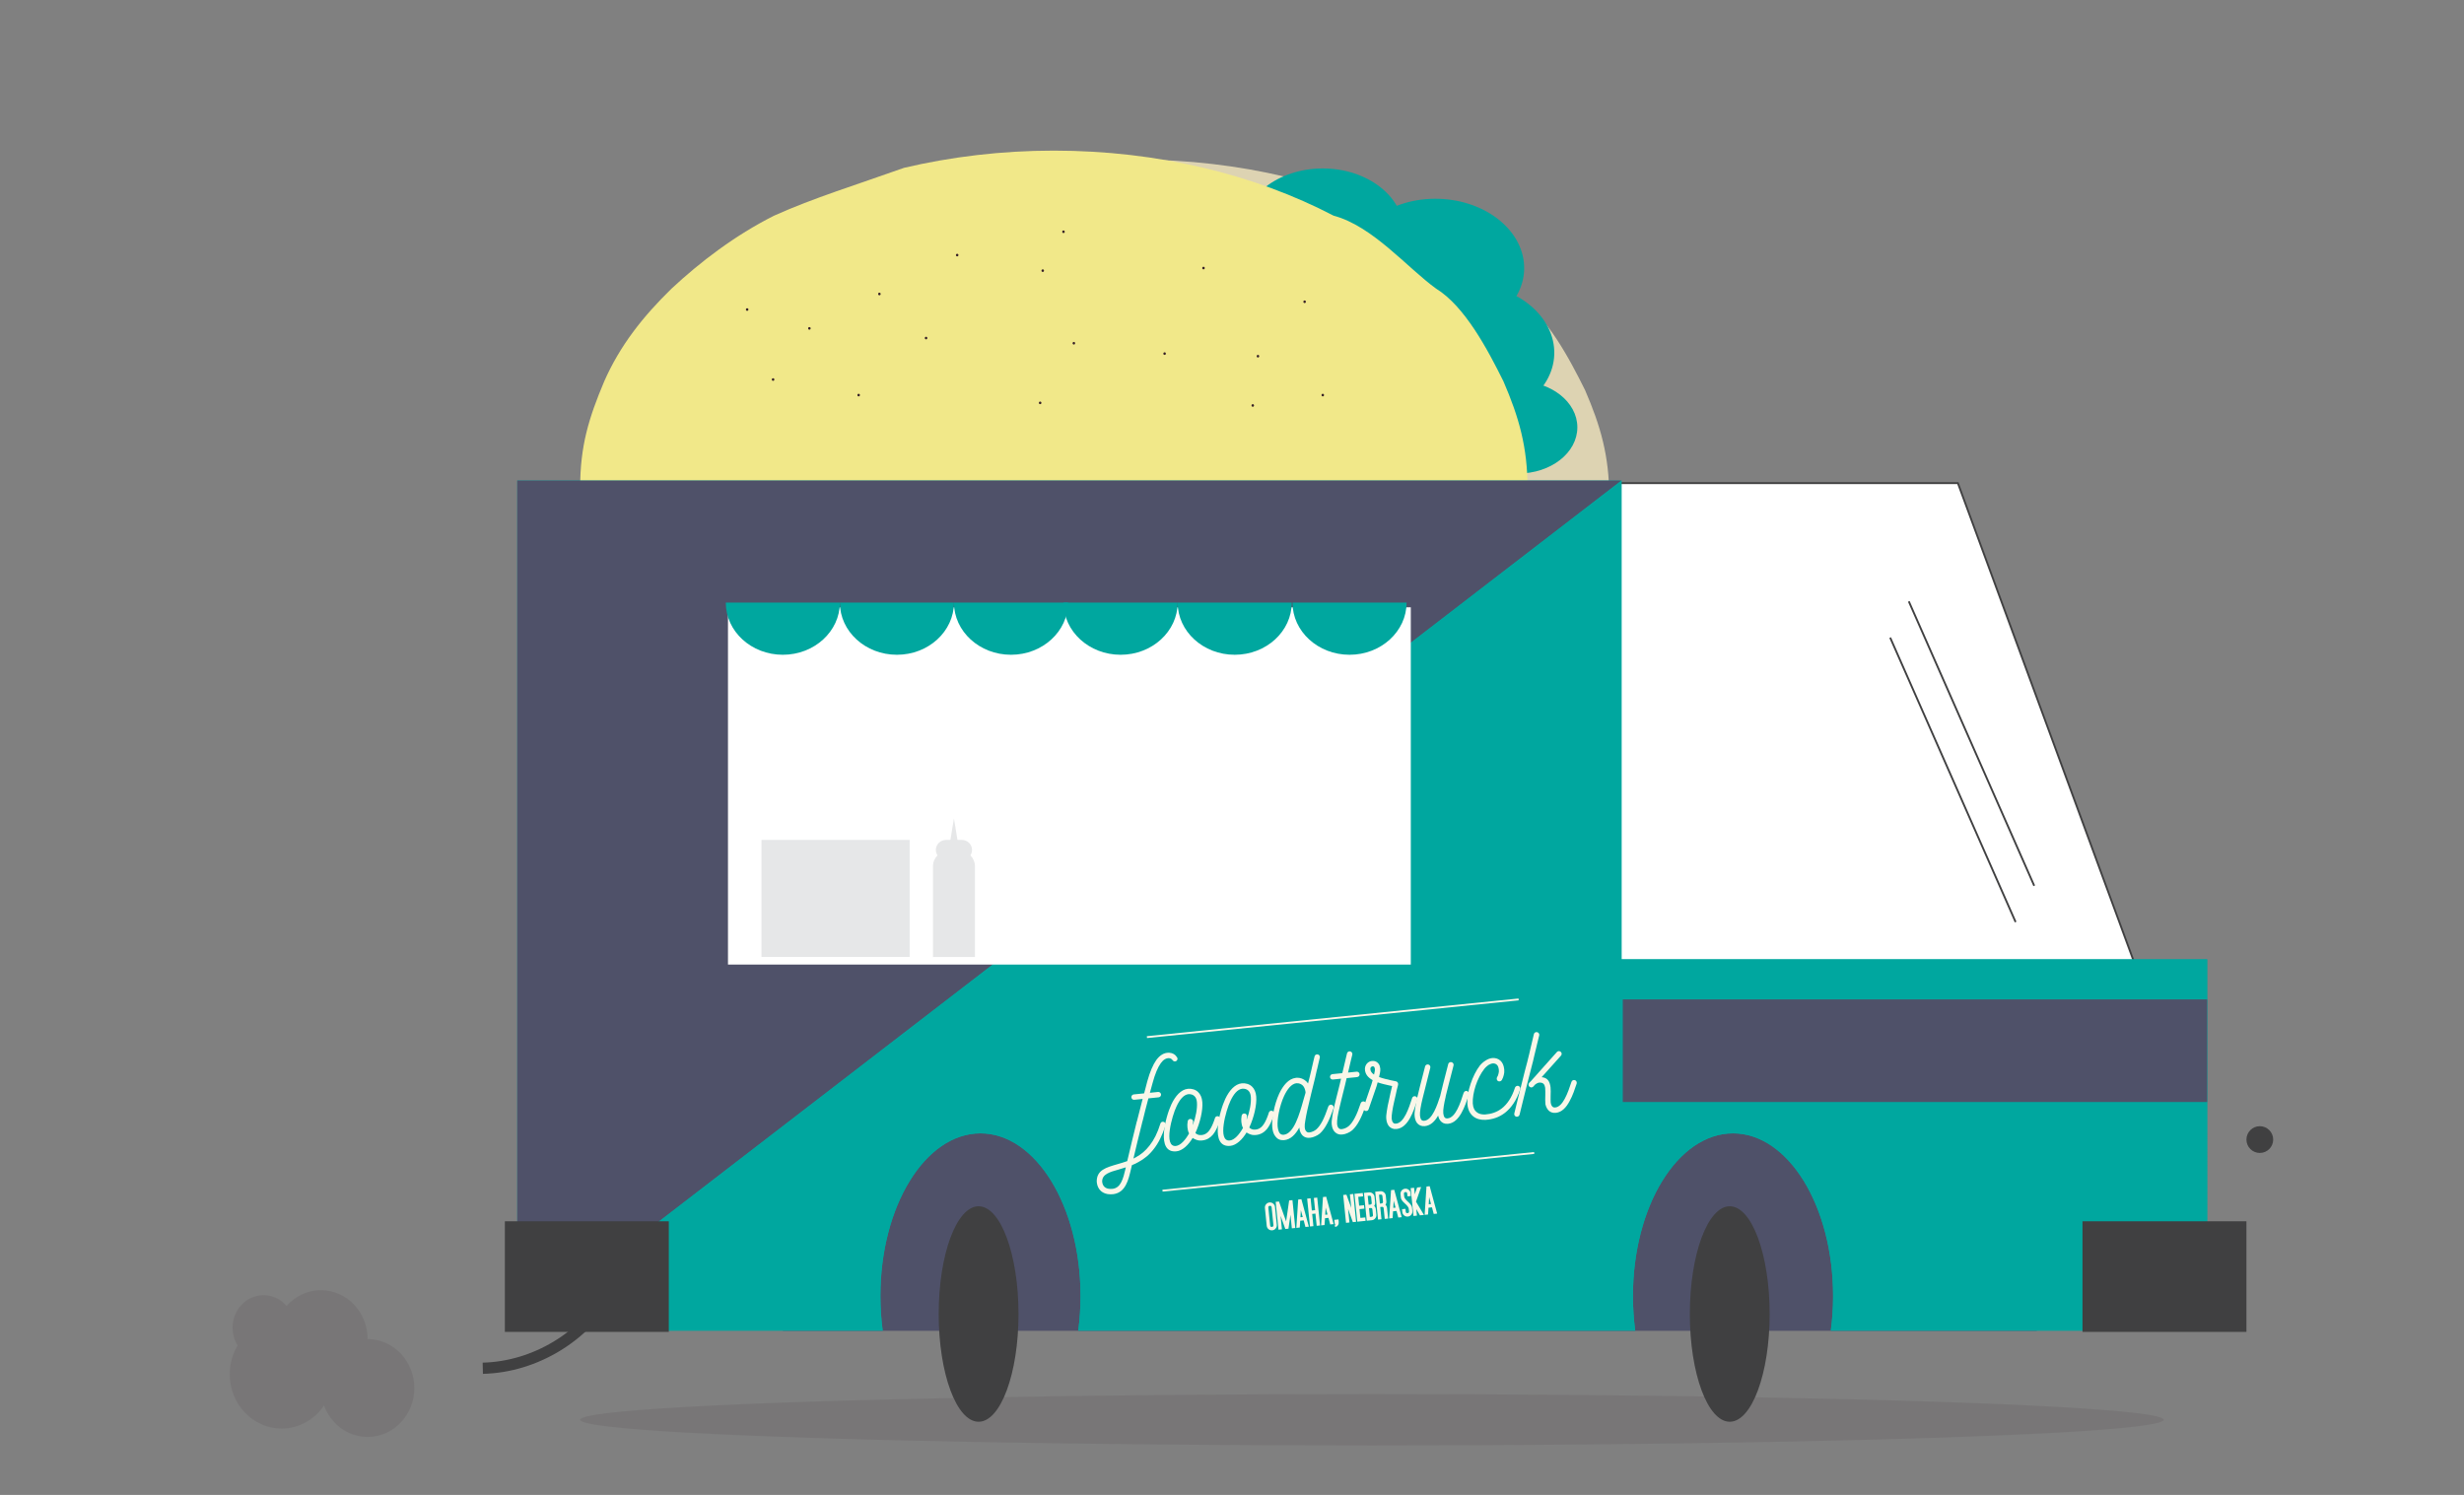 <?xml version="1.0" encoding="utf-8"?>
<!-- Generator: Adobe Illustrator 19.1.0, SVG Export Plug-In . SVG Version: 6.00 Build 0)  -->
<svg version="1.1" id="Layer_1" xmlns="http://www.w3.org/2000/svg" xmlns:xlink="http://www.w3.org/1999/xlink" x="0px" y="0px"
	 viewBox="264 104.92 1320.236 801.08" enable-background="new 264 104.92 1320.236 801.08" xml:space="preserve">
<rect x="264" y="104.92" width="1320.236" height="801.08" fill="#808080" stroke="none"/>
<g id="Layer_1_1_">
	<g>
		<path fill="#DDD3B2" d="M872.431,190.434c-28.034,0-55.007,3.287-80.222,9.209c-25.215,8.977-48.67,16.185-69.672,25.645
			c-21.001,10.581-39.547,24.741-54.942,39.104c-15.394,14.986-27.637,30.565-36.03,49.589
			c-8.393,19.872-12.939,34.832-12.939,57.097c0,2.562,10.359,2.601,28.118,0c17.758-1.049,42.917,3.601,72.515,0
			c29.598-2.405,63.636,0.172,99.153,0c35.518,0,72.515,0,108.033,0c26.639,0,52.444,0,76.168,0c23.725-1.148,45.369-2.753,63.682,0
			c18.314,0.918,33.298-2.846,43.703,0c10.406,2.329,16.233-3.451,16.233,0c0-21.62-4.546-37.753-12.939-57.097
			c-8.393-16.886-20.636-40.12-36.03-49.589c-15.394-11.09-33.94-33.519-54.942-39.104c-21.001-10.957-44.457-19.67-69.672-25.645
			C927.438,193.669,900.466,190.434,872.431,190.434z"/>
	</g>
	<ellipse fill="#00A79F" cx="1077.478" cy="333.919" rx="31.684" ry="24.732"/>
	<ellipse fill="#00A79F" cx="972.756" cy="229.108" rx="43.45" ry="33.917"/>
	
		<ellipse transform="matrix(-1 -0.032 0.032 -1 2090.972 620.876)" fill="#00A79F" cx="1050.392" cy="293.915" rx="46.808" ry="36.538"/>
	<rect x="683.448" y="698.579" fill="#4F5169" width="671.864" height="119.473"/>
	
		<ellipse transform="matrix(-1 -0.032 0.032 -1 2060.149 529.623)" fill="#00A79F" cx="1034.26" cy="248.532" rx="46.808" ry="36.538"/>
	<g>
		<path fill="#F1E889" d="M828.657,185.633c-28.034,0-55.007,3.287-80.222,9.209c-25.215,8.977-48.67,16.185-69.672,25.645
			c-21.001,10.581-39.547,24.741-54.942,39.104c-15.394,14.986-27.636,30.565-36.03,49.589
			c-8.393,19.872-12.939,34.832-12.939,57.097c0,2.562,10.359,2.601,28.118,0c17.758-1.049,42.917,3.601,72.515,0
			c29.598-2.405,63.636,0.172,99.153,0c35.518,0,72.515,0,108.033,0c26.639,0,52.443,0,76.168,0c23.725-1.148,45.369-2.753,63.682,0
			c18.314,0.918,33.298-2.846,43.703,0c10.406,2.329,16.233-3.451,16.233,0c0-21.62-4.546-37.753-12.939-57.097
			c-8.393-16.886-20.636-40.12-36.03-49.589c-15.394-11.09-33.94-33.519-54.942-39.104c-21.001-10.957-44.457-19.67-69.672-25.645
			C883.664,188.868,856.691,185.633,828.657,185.633z"/>
	</g>
	<g>
		<g>
			<g>
				<path fill="#362027" d="M735.19,263.146c0.894,0,0.896-1.39,0-1.39C734.295,261.757,734.294,263.146,735.19,263.146
					L735.19,263.146z"/>
			</g>
		</g>
		<g>
			<g>
				<path fill="#362027" d="M678.228,308.993c0.894,0,0.896-1.39,0-1.39C677.334,307.603,677.333,308.993,678.228,308.993
					L678.228,308.993z"/>
			</g>
		</g>
		<g>
			<g>
				<path fill="#362027" d="M697.679,281.579c0.894,0,0.896-1.39,0-1.39C696.785,280.19,696.783,281.579,697.679,281.579
					L697.679,281.579z"/>
			</g>
		</g>
		<g>
			<g>
				<path fill="#362027" d="M724.075,317.328c0.894,0,0.896-1.39,0-1.39C723.181,315.939,723.18,317.328,724.075,317.328
					L724.075,317.328z"/>
			</g>
		</g>
		<g>
			<g>
				<path fill="#362027" d="M760.196,286.764c0.894,0,0.896-1.39,0-1.39C759.302,285.375,759.3,286.764,760.196,286.764
					L760.196,286.764z"/>
			</g>
		</g>
		<g>
			<g>
				<path fill="#362027" d="M821.324,321.496c0.894,0,0.896-1.39,0-1.39C820.431,320.106,820.43,321.496,821.324,321.496
					L821.324,321.496z"/>
			</g>
		</g>
		<g>
			<g>
				<path fill="#362027" d="M822.714,250.643c0.894,0,0.896-1.39,0-1.39C821.82,249.253,821.818,250.643,822.714,250.643
					L822.714,250.643z"/>
			</g>
		</g>
		<g>
			<g>
				<path fill="#362027" d="M776.867,242.307c0.894,0,0.896-1.39,0-1.39C775.974,240.918,775.972,242.307,776.867,242.307
					L776.867,242.307z"/>
			</g>
		</g>
		<g>
			<g>
				<path fill="#362027" d="M839.385,289.542c0.894,0,0.896-1.39,0-1.39C838.491,288.153,838.49,289.542,839.385,289.542
					L839.385,289.542z"/>
			</g>
		</g>
		<g>
			<g>
				<path fill="#362027" d="M938.024,296.488c0.894,0,0.896-1.39,0-1.39C937.131,295.099,937.13,296.488,938.024,296.488
					L938.024,296.488z"/>
			</g>
		</g>
		<g>
			<g>
				<path fill="#362027" d="M908.85,249.253c0.894,0,0.896-1.39,0-1.39C907.955,247.864,907.954,249.253,908.85,249.253
					L908.85,249.253z"/>
			</g>
		</g>
		<g>
			<g>
				<path fill="#362027" d="M888.01,295.1c0.894,0,0.896-1.39,0-1.39C887.116,293.71,887.115,295.1,888.01,295.1L888.01,295.1z"/>
			</g>
		</g>
		<g>
			<g>
				<path fill="#362027" d="M935.246,322.886c0.894,0,0.896-1.39,0-1.39C934.352,321.496,934.35,322.886,935.246,322.886
					L935.246,322.886z"/>
			</g>
		</g>
		<g>
			<g>
				<path fill="#362027" d="M972.756,317.328c0.894,0,0.896-1.39,0-1.39C971.862,315.939,971.861,317.328,972.756,317.328
					L972.756,317.328z"/>
			</g>
		</g>
		<g>
			<g>
				<path fill="#362027" d="M963.032,267.314c0.894,0,0.896-1.39,0-1.39C962.137,265.924,962.136,267.314,963.032,267.314
					L963.032,267.314z"/>
			</g>
		</g>
		<g>
			<g>
				<path fill="#362027" d="M833.829,229.803c0.894,0,0.896-1.39,0-1.39C832.934,228.413,832.933,229.803,833.829,229.803
					L833.829,229.803z"/>
			</g>
		</g>
		<g>
			<g>
				<path fill="#362027" d="M664.336,271.482c0.894,0,0.896-1.39,0-1.39C663.441,270.092,663.44,271.482,664.336,271.482
					L664.336,271.482z"/>
			</g>
		</g>
	</g>
	<polygon fill="#FFFFFF" stroke="#404041" stroke-miterlimit="10" points="1411.204,630.698 1131.385,630.698 1131.385,363.806 
		1313.051,363.806 	"/>
	<g>
		<path fill="#00A79F" d="M1132.822,619.011v-256.59h-3.261h-1.8H541.16v455.494l-0.044,0.034h0.044h1.755h194.031
			c-0.795-5.973-1.225-12.166-1.225-18.526c0-48.149,24.006-87.182,53.621-87.182c29.614,0,53.62,39.033,53.62,87.182
			c0,6.36-0.43,12.553-1.225,18.526h298.435c-0.795-5.973-1.225-12.166-1.225-18.526c0-48.149,24.006-87.182,53.621-87.182
			c29.613,0,53.621,39.033,53.621,87.182c0,6.36-0.43,12.553-1.225,18.526h201.652V700.254v-43.591v-37.651L1132.822,619.011
			L1132.822,619.011z"/>
	</g>
	<path fill="none" stroke="#404041" stroke-width="6" stroke-miterlimit="10" d="M591.193,796.617
		c-13.519,24.46-40.568,40.846-68.509,41.501"/>
	<ellipse opacity="0.09" fill="#362027" enable-background="new    " cx="999.085" cy="865.724" rx="424.231" ry="13.758"/>
	<line fill="none" stroke="#404041" stroke-miterlimit="10" x1="1286.751" y1="427.168" x2="1353.955" y2="579.576"/>
	<line fill="none" stroke="#404041" stroke-miterlimit="10" x1="1276.782" y1="446.606" x2="1343.985" y2="599.014"/>
	<g>
		<g>
			<path fill="#404041" d="M1045.992,376.57c0.894,0,0.896-1.39,0-1.39C1045.098,375.18,1045.096,376.57,1045.992,376.57
				L1045.992,376.57z"/>
		</g>
	</g>
	<g>
		<g>
			<path fill="#404041" d="M683.389,402.966c0.894,0,0.896-1.39,0-1.39C682.495,401.577,682.494,402.966,683.389,402.966
				L683.389,402.966z"/>
		</g>
	</g>
	<g>
		<g>
			<polygon fill="#4F5169" points="1129.561,362.421 1127.761,362.421 541.16,362.421 541.16,817.915 1132.822,362.421 			"/>
		</g>
		<g>
			<path fill="#00A79F" d="M1132.822,619.011v-256.59L541.16,817.915l-0.044,0.034h0.044h1.755h194.031
				c-0.795-5.973-1.225-12.166-1.225-18.526c0-48.149,24.006-87.182,53.621-87.182c29.614,0,53.62,39.033,53.62,87.182
				c0,6.36-0.43,12.553-1.225,18.526h298.435c-0.795-5.973-1.225-12.166-1.225-18.526c0-48.149,24.006-87.182,53.621-87.182
				c29.615,0,53.621,39.033,53.621,87.182c0,6.36-0.43,12.553-1.225,18.526h201.652V700.254v-43.591v-37.651L1132.822,619.011
				L1132.822,619.011z"/>
		</g>
	</g>
	<rect x="534.508" y="759.367" fill="#404041" width="87.843" height="59.268"/>
	<rect x="1379.818" y="759.367" fill="#404041" width="87.843" height="59.268"/>
	<g>
		<path fill="#F9F7E9" d="M894.258,673.489c-0.65,0.414-1.57,0.23-1.989-0.488c-0.24-0.323-0.543-0.568-0.837-0.747
			c-0.295-0.177-0.719-0.273-1.069-0.307c-1.598-0.046-3.097,0.868-4.431,2.736c-1.573,2.236-3.028,5.637-4.337,10.479
			c-0.518,1.715-1.023,3.567-1.466,5.342l4.386-0.445c0.755-0.076,1.509,0.54,1.585,1.295c0.083,0.822-0.539,1.508-1.294,1.584
			l-5.483,0.557c-1.254,4.697-2.345,8.963-2.97,11.657l-0.41,1.425l0.007,0.069c-0.784,3.195-1.615,6.604-2.604,10.512
			c-0.681,2.838-1.363,5.676-2.038,8.586c0.459-0.255,0.925-0.44,1.315-0.688c2.693-1.45,5.123-3.427,7.326-6.282
			c2.271-2.86,4.24-6.662,5.802-11.737c0.198-0.78,1.054-1.214,1.774-0.942c0.781,0.199,1.215,1.054,1.01,1.766
			c-1.734,5.441-3.811,9.526-6.26,12.685c-2.442,3.225-5.264,5.45-8.284,7.072c-1.109,0.667-2.301,1.203-3.501,1.671l-0.579,2.481
			c-0.681,2.839-1.356,5.746-2.64,8.093c-1.395,2.634-3.422,4.501-6.697,4.971c-0.548,0.056-1.027,0.104-1.515,0.085
			c-2.215,0.018-3.949-0.707-5.164-1.762c-1.222-1.122-1.93-2.641-2.159-4.212c-0.034-0.342-0.069-0.685-0.097-0.958
			c0.012-6.024,4.857-7.416,11.112-9.228c1.679-0.517,3.433-0.972,5.235-1.64c0.817-3.545,1.703-7.098,2.52-10.642
			c0.797-3.058,1.676-6.679,2.596-10.58l0.062-0.076l0.347-1.352c0.648-2.488,1.575-6.322,2.727-10.662l-4.455,0.451
			c-0.823,0.083-1.502-0.47-1.585-1.292c-0.077-0.755,0.47-1.504,1.293-1.588l5.551-0.562c0.546-2.132,1.153-4.34,1.698-6.472
			c1.419-5.13,3.044-8.895,4.803-11.358c2.004-2.765,4.299-4.038,6.87-3.952c0.836,0.052,1.686,0.245,2.496,0.717
			c0.658,0.348,1.276,0.977,1.771,1.759C895.161,672.152,894.908,673.078,894.258,673.489z M867.217,730.451
			c-1.274,0.405-2.487,0.736-3.693,1.135c-5.049,1.413-8.948,2.57-8.977,6.38c0.021,0.206,0.042,0.411,0.062,0.617
			c0.159,0.885,0.524,1.748,1.21,2.371c0.762,0.684,1.77,1.066,3.223,1.056c0.349,0.034,0.762-0.007,1.172-0.048
			c2.186-0.292,3.569-1.679,4.498-3.435c1.107-2.051,1.734-4.747,2.368-7.372L867.217,730.451z"/>
		<path fill="#F9F7E9" d="M917.758,704.895c-0.157,0.501-0.252,0.926-0.409,1.426c-0.171,0.365-0.335,0.796-0.498,1.227
			c-0.779,1.88-1.626,3.766-2.919,5.351c-1.423,1.668-3.238,2.892-5.773,3.148c-0.685,0.069-1.31,0.064-1.94-0.011
			c-1.132-0.232-2.216-0.675-3.183-1.34c-2.188,3.683-5.397,6.849-8.688,7.183c-11.24,1.141-5.771-18.663-2.697-25.208
			c2.112-4.437,5.082-7.923,8.851-8.306l0.069-0.008c1.993-0.134,3.914,0.364,5.37,1.74c1.23,1.19,2.096,2.903,2.277,5.376
			c0.37,4.326-1.163,11.059-3.719,16.58c0.541,0.569,1.344,0.973,2.188,1.094c0.35,0.034,0.768,0.061,1.18,0.019
			c1.644-0.167,2.877-0.985,3.801-2.116c1.046-1.283,1.845-2.957,2.447-4.541c0.171-0.365,0.273-0.719,0.438-1.153
			c0.17-0.364,0.266-0.789,0.424-1.29c0.197-0.782,1.054-1.214,1.842-0.948C917.529,703.327,918.032,704.176,917.758,704.895z
			 M903.283,706.226c-0.15,0.569-0.162,1.125-0.182,1.611c1.639-4.32,2.482-8.976,2.23-12.135c-0.098-1.652-0.628-2.776-1.39-3.46
			c-0.769-0.753-1.907-1.053-3.147-0.996c-2.605,0.265-4.815,3.051-6.455,6.679c-2.234,4.59-7.138,21.774-0.285,21.078
			c2.536-0.257,5.136-3.291,7.07-6.739c-0.509-0.919-0.749-1.933-0.875-3.167c-0.104-1.028-0.079-2.139,0.146-3.34
			c0.122-0.843,0.834-1.33,1.678-1.207C902.848,704.677,903.405,705.384,903.283,706.226z"/>
		<path fill="#F9F7E9" d="M946.642,701.964c-0.157,0.501-0.252,0.926-0.409,1.426c-0.171,0.364-0.336,0.795-0.499,1.227
			c-0.779,1.88-1.626,3.766-2.919,5.352c-1.423,1.667-3.238,2.89-5.773,3.147c-0.686,0.069-1.31,0.065-1.94-0.01
			c-1.132-0.233-2.216-0.676-3.183-1.34c-2.188,3.683-5.397,6.848-8.688,7.183c-11.239,1.14-5.771-18.664-2.697-25.208
			c2.112-4.437,5.082-7.924,8.851-8.307l0.069-0.008c1.993-0.133,3.914,0.365,5.37,1.74c1.23,1.19,2.096,2.903,2.277,5.377
			c0.369,4.325-1.163,11.058-3.719,16.579c0.543,0.57,1.345,0.973,2.188,1.094c0.35,0.034,0.768,0.061,1.18,0.019
			c1.644-0.166,2.877-0.985,3.801-2.116c1.047-1.283,1.847-2.957,2.447-4.541c0.171-0.364,0.273-0.719,0.437-1.152
			c0.171-0.365,0.267-0.789,0.424-1.291c0.197-0.78,1.054-1.213,1.842-0.948C946.413,700.396,946.916,701.244,946.642,701.964z
			 M932.167,703.295c-0.15,0.569-0.162,1.126-0.183,1.611c1.64-4.32,2.482-8.976,2.231-12.135c-0.098-1.652-0.628-2.776-1.39-3.46
			c-0.769-0.753-1.907-1.053-3.148-0.996c-2.604,0.263-4.815,3.051-6.455,6.679c-2.236,4.589-7.137,21.773-0.285,21.078
			c2.536-0.257,5.136-3.291,7.07-6.74c-0.509-0.918-0.75-1.932-0.876-3.166c-0.104-1.028-0.078-2.139,0.147-3.34
			c0.122-0.843,0.834-1.331,1.678-1.208C931.733,701.747,932.29,702.453,932.167,703.295z"/>
		<path fill="#F9F7E9" d="M978.529,698.799c-1.127,3.229-2.233,5.973-3.395,8.169c-1.216,2.339-2.496,4.061-3.953,5.387
			c-0.767,0.63-1.616,1.133-2.548,1.505c-0.925,0.44-1.87,0.674-2.761,0.765l-0.069,0.007c-1.439,0.147-2.723-0.209-3.785-1.14
			c-0.919-0.876-1.614-2.259-1.802-4.109l-0.007-0.069l-0.013-0.136c0,0,0,0-0.007-0.069c-2.044,3.739-4.672,6.499-8.243,6.79
			c-1.994,0.134-3.448-0.549-4.486-1.899c-1.098-1.273-1.636-3.157-1.79-5.358c-0.321-3.843,0.963-11.658,3.744-17.689
			c2.111-4.437,5.006-7.987,8.906-8.45c0.206-0.022,0.411-0.042,0.617-0.063c1.863-0.051,3.6,0.673,4.972,1.919
			c0.316,0.383,0.7,0.76,0.948,1.151c0.293-1.207,0.648-2.489,0.94-3.696l1.071-4.47l-0.008-0.069l0.293-1.206
			c0.225-1.201,0.68-2.84,1.212-5.109c0.198-0.782,0.986-1.207,1.768-1.011c0.781,0.199,1.207,0.987,1.01,1.768
			c-0.442,1.777-0.873,3.688-1.158,4.965l-0.286,1.275l-0.062,0.075l-1.001,4.465c-1.432,5.684-2.794,11.362-4.19,17.39
			c-0.422,1.98-0.79,3.819-1.042,5.437c-0.266,1.481-0.407,2.811-0.325,3.633l0.014,0.137c0.111,1.096,0.462,1.823,0.915,2.193
			c0.383,0.376,0.885,0.533,1.502,0.47l0.069-0.007c0.617-0.063,1.288-0.269,1.953-0.544c0.596-0.269,1.184-0.606,1.76-1.079
			c1.143-1.016,2.238-2.512,3.284-4.487c1.039-2.044,2.091-4.645,3.155-7.799c0.273-0.72,1.13-1.153,1.85-0.882
			C978.368,697.222,978.795,698.01,978.529,698.799z M962.318,694.628c0.47-1.503,0.81-2.923,1.18-4.067
			c0.048-0.211,0.033-0.349,0.02-0.487c-0.229-1.571-0.771-2.83-1.61-3.578c-0.837-0.746-1.845-1.127-2.88-1.092
			c-0.143-0.055-0.281-0.04-0.417-0.026c-2.667,0.34-4.869,3.194-6.578,6.829c-2.555,5.523-3.765,12.709-3.479,16.21
			c0.167,1.644,0.505,2.926,1.143,3.762c0.474,0.575,1.126,0.856,2.023,0.833C957.286,712.587,960.286,701.897,962.318,694.628z"/>
		<path fill="#F9F7E9" d="M995.879,697.039c-1.127,3.229-2.233,5.973-3.395,8.169c-1.217,2.34-2.496,4.061-3.954,5.388
			c-0.767,0.629-1.616,1.133-2.479,1.497c-0.925,0.44-1.939,0.681-2.829,0.771l-0.069,0.007c-1.371,0.14-2.723-0.209-3.716-1.145
			c-0.988-0.869-1.683-2.253-1.871-4.103l-0.007-0.069l-0.013-0.136c-0.112-1.097,0.017-2.565,0.322-4.327
			c0.245-1.687,0.605-3.592,1.096-5.581c0.137-0.707,0.531-2.271,1.076-4.402c0.538-2.201,1.124-4.615,1.779-7.036
			c0.033-0.349,0.333-1.489,0.721-3.121l-4.318,0.439c-0.823,0.083-1.502-0.471-1.585-1.294c-0.077-0.754,0.47-1.501,1.293-1.584
			l5.277-0.535c0.157-0.501,0.239-1.064,0.395-1.564c0.92-3.901,1.88-8.084,2.132-9.01c0.198-0.78,0.978-1.274,1.76-1.078
			c0.783,0.198,1.276,0.979,1.078,1.761c-0.259,0.857-1.22,5.039-2.132,9.009c-0.048,0.211-0.102,0.357-0.15,0.57l4.592-0.466
			c0.822-0.083,1.508,0.539,1.585,1.293c0.083,0.823-0.471,1.502-1.293,1.585l-5.621,0.57c-0.422,1.981-0.824,3.476-0.967,4.114
			c-0.681,2.838-1.328,5.327-1.772,7.104c-0.442,1.778-0.777,3.265-1.022,4.26c-0.491,1.987-0.858,3.824-1.116,5.374
			c-0.19,1.543-0.338,2.804-0.248,3.695l0.014,0.137c0.111,1.096,0.461,1.822,0.915,2.192c0.384,0.377,0.953,0.527,1.502,0.47
			l0.069-0.007c0.617-0.063,1.289-0.269,1.952-0.544c0.596-0.268,1.185-0.605,1.76-1.079c1.213-1.023,2.239-2.511,3.284-4.487
			c1.107-2.051,2.091-4.645,3.156-7.799c0.272-0.72,1.128-1.153,1.918-0.888C995.717,695.461,996.144,696.249,995.879,697.039z"/>
		<path fill="#F9F7E9" d="M1023.4,694.246l-0.047,0.212c-1.952,6.014-4.866,14.827-11.035,15.452l-0.069,0.008
			c-1.851,0.188-3.167-0.509-4.108-1.592c-0.797-1.027-1.203-2.3-1.342-3.672l-0.021-0.206c-0.112-1.097,0.017-2.565,0.322-4.328
			c0.245-1.685,0.605-3.592,1.095-5.581c0.429-1.914,0.661-3.044,0.844-3.963c0.287-1.274,0.47-2.195,0.873-3.688l-1.132-0.233
			c-2.058-0.482-4.388-0.939-6.617-1.75c-0.143,0.637-0.355,1.282-0.511,1.783l0.007,0.068l-4.335,12.559
			c-0.265,0.788-1.061,1.146-1.849,0.878c-0.719-0.272-1.146-1.06-0.88-1.849l4.273-12.481c0.206-0.715,0.409-1.426,0.614-2.14
			c-2.421-1.347-4.131-3.182-4.149-6.088c0.033-1.043,0.422-1.982,1.038-2.738c-0.007-0.068,0.062-0.073,0.062-0.073
			c0.684-0.764,1.602-1.272,2.699-1.382c0.411-0.042,0.829-0.017,1.179,0.019l0.076,0.062c1.055,0.17,1.81,0.785,2.373,1.559
			c0.488,0.713,0.709,1.52,0.806,2.478c0.069,0.686,0.002,1.386-0.134,2.092c-0.135,0.707-0.326,1.556-0.517,2.408
			c2.016,0.764,4.423,1.282,6.48,1.764c0.988,0.177,1.907,0.361,2.688,0.559s1.215,1.053,1.017,1.834l0.007,0.069
			c-0.607,2.208-0.845,3.271-1.165,4.895c-0.238,1.063-0.531,2.27-0.913,3.971c-0.421,1.98-0.857,3.824-1.047,5.367
			c-0.257,1.551-0.339,2.804-0.317,3.703l0.014,0.137c0.083,0.822,0.304,1.631,0.77,2.137c0.316,0.385,0.756,0.616,1.578,0.532
			c4.318-0.438,6.788-8.167,8.536-13.468l0.048-0.211c0.265-0.788,1.053-1.214,1.842-0.948
			C1023.24,692.668,1023.667,693.457,1023.4,694.246z M1000.68,677.786c-0.041-0.411-0.151-0.814-0.317-1.075
			c-0.158-0.192-0.308-0.315-0.521-0.364l-0.068,0.008c-0.138,0.014-0.212-0.048-0.35-0.033c-0.342,0.034-0.603,0.201-0.787,0.427
			l-0.069,0.007c-0.185,0.226-0.287,0.583-0.32,0.933c-0.012,1.247,0.785,2.273,1.971,3.054c0.15-0.569,0.231-1.132,0.381-1.7
			C1000.696,678.615,1000.722,678.198,1000.68,677.786z"/>
		<path fill="#F9F7E9" d="M1050.99,691.447l-0.048,0.211c-1.952,6.014-4.866,14.827-10.966,15.446l-0.068,0.008l-0.069,0.007
			c-1.85,0.188-3.167-0.509-4.04-1.599c-0.631-0.767-1.009-1.766-1.252-2.78c-1.702,3.01-3.96,5.317-7.045,5.63l-0.069,0.008
			c-1.85,0.188-3.168-0.509-4.108-1.592c-0.797-1.027-1.203-2.301-1.343-3.673l-0.021-0.206c-0.111-1.097,0.018-2.564,0.324-4.327
			c0.245-1.686,0.605-3.592,1.095-5.581c0.246-0.996,0.722-3.121,1.416-5.822c0.839-3.338,1.833-7.179,2.781-10.806
			c0.198-0.783,0.986-1.21,1.768-1.012s1.207,0.985,1.009,1.768c-1.036,4.121-2.023,8.03-2.711,10.799
			c-0.64,2.559-1.193,4.622-1.432,5.686c-0.49,1.987-0.857,3.824-1.116,5.375c-0.19,1.543-0.339,2.803-0.249,3.694l0.015,0.137
			c0.083,0.822,0.303,1.632,0.703,2.144c0.316,0.385,0.823,0.609,1.645,0.526c4.249-0.431,6.787-8.167,8.536-13.468l-0.008-0.068
			c0.062-0.075,0.054-0.145,0.048-0.211c0.246-0.996,0.792-3.127,1.416-5.822c0.907-3.346,1.833-7.179,2.781-10.807
			c0.198-0.782,0.986-1.208,1.768-1.012c0.782,0.199,1.275,0.978,1.078,1.761c-1.104,4.129-2.092,8.037-2.78,10.807
			c-0.64,2.559-1.125,4.615-1.432,5.686l0.008,0.068c0.007,0.069-0.048,0.211-0.041,0.281c-0.436,1.844-0.81,3.613-1.013,5.019
			c-0.258,1.55-0.34,2.803-0.249,3.695l0.013,0.137c0.083,0.82,0.305,1.631,0.703,2.144c0.316,0.384,0.824,0.608,1.578,0.533
			l0.069-0.008c4.249-0.431,6.787-8.167,8.466-13.46l0.116-0.219c0.198-0.782,1.054-1.214,1.842-0.948
			C1050.83,689.869,1051.256,690.657,1050.99,691.447z"/>
		<path fill="#F9F7E9" d="M1078.532,688.652c-2.013,6.09-4.873,9.981-8.078,12.521c-3.272,2.549-6.835,3.601-10.276,3.814
			l-0.137,0.013l-0.069,0.008c-2.481,0.113-4.751-0.419-6.481-1.766c-1.803-1.411-2.993-3.574-3.237-6.665l-0.015-0.137
			l-0.007-0.069c-0.182-3.167,0.469-6.971,1.698-10.558c1.215-3.725,2.998-7.297,4.955-9.851c0.925-1.134,2.007-2.073,3.116-2.739
			c1.102-0.736,2.3-1.204,3.465-1.322l0.069-0.008l0.207-0.021l0.069-0.007c1.514-0.083,3.017,0.387,4.163,1.447
			c1.071,0.999,1.779,2.52,1.98,4.508c0.014,0.137,0.027,0.273,0.041,0.411c0.09,0.892-0.018,1.871-0.27,2.797
			c-0.182,0.919-0.579,1.79-1.044,2.668c-0.417,0.666-1.294,0.893-2.021,0.55c-0.665-0.417-0.893-1.293-0.551-2.02
			c0.426-0.598,0.636-1.242,0.779-1.879c0.211-0.645,0.279-1.345,0.216-1.962c-0.014-0.137-0.021-0.206-0.028-0.273
			c-0.125-1.233-0.496-2.164-1.099-2.658c-0.536-0.499-1.249-0.704-2.01-0.697l-0.207,0.022c-0.685,0.069-1.48,0.428-2.267,0.853
			c-0.774,0.565-1.602,1.273-2.273,2.17c-1.779,2.258-3.453,5.544-4.565,8.91c-1.051,3.292-1.677,6.68-1.529,9.504l0.014,0.137
			c0.155,2.2,0.931,3.713,2.125,4.562c1.133,0.923,2.764,1.312,4.553,1.199l0.137-0.014c2.886-0.225,5.983-1.093,8.741-3.242
			c2.759-2.149,5.311-5.662,7.044-11.102c0.273-0.718,1.061-1.146,1.842-0.948C1078.371,687.074,1078.736,687.938,1078.532,688.652z
			"/>
		<path fill="#F9F7E9" d="M1085.266,674.121c-0.49,1.989-2.093,8.036-3.62,14.146c-1.376,5.541-2.848,11.507-3.435,13.92
			c-0.191,0.852-0.978,1.275-1.752,1.147c-0.783-0.199-1.276-0.979-1.079-1.761c0.538-2.2,2.003-8.234,3.427-13.987l0.062-0.076
			c1.471-5.965,2.998-12.074,3.619-14.146l-0.007-0.069c0.485-2.058,0.674-2.908,0.934-3.765c0.382-1.7,0.777-3.264,0.96-4.183
			l0.292-1.205c0.294-1.208,0.675-2.908,1.214-5.11c0.197-0.78,0.985-1.207,1.766-1.011c0.782,0.199,1.276,0.981,1.079,1.761
			c-0.442,1.777-0.872,3.688-1.227,4.971c-0.096,0.426-0.129,0.775-0.286,1.276c-0.43,1.912-0.723,3.118-1.029,4.189l-0.865,3.758
			L1085.266,674.121z M1108.793,685.581c-0.955,2.866-2.114,6.447-3.819,9.457c-1.742,3.294-4.111,5.889-7.332,6.216
			c-1.576,0.16-2.729-0.279-3.71-1.078c-0.996-0.938-1.614-2.259-1.883-3.547l-0.007-0.069c-0.147-1.44-0.101-3.036-0.056-4.635
			c-0.002-1.384,0.058-2.845-0.068-4.079c-0.25-1.773-0.998-3.014-3.328-2.777c-0.48,0.049-1.007,0.309-1.527,0.639
			c-0.199,0.09-0.451,0.322-0.644,0.481l-0.869,0.988c-0.315,0.309-0.713,0.489-1.13,0.461c0,0-0.069,0.007-0.137,0.014
			c-0.008-0.069-0.074-0.062-0.145-0.055c0,0-0.069,0.007-0.074-0.063c-0.069,0.007-0.069,0.007-0.069,0.007
			s-0.069,0.008-0.076-0.06c-0.143-0.056-0.288-0.111-0.439-0.234c-0.535-0.499-0.625-1.391-0.202-1.987
			c0.315-0.309,0.624-0.687,1.067-1.079l13.865-15.532c0.562-0.611,1.459-0.633,2.07-0.07c0.605,0.491,0.633,1.459,0.133,1.993
			l-10.389,11.58c3.276,0.221,4.405,2.46,4.771,5.4c0.14,1.372,0.093,2.968,0.04,4.498c0.01,1.452-0.057,2.845,0.062,4.009
			l0.069-0.008c0.076,0.755,0.427,1.481,0.887,1.919c0.377,0.308,0.81,0.472,1.495,0.402c2.056-0.209,3.725-2.179,5.066-4.668
			c1.517-2.785,2.685-6.297,3.585-9.019c0.267-0.788,1.054-1.214,1.842-0.949C1108.628,683.937,1108.991,684.799,1108.793,685.581z"
			/>
	</g>
	<line fill="none" stroke="#F9F7E9" stroke-miterlimit="10" x1="886.878" y1="742.956" x2="1086.043" y2="722.748"/>
	<line fill="none" stroke="#F9F7E9" stroke-miterlimit="10" x1="878.529" y1="660.682" x2="1077.694" y2="640.473"/>
	<g>
		<path fill="#F9F7E9" d="M945.696,764.207c-0.743,0.076-1.403-0.125-1.987-0.6c-0.583-0.477-0.912-1.084-0.987-1.825l-0.967-9.53
			c-0.075-0.743,0.127-1.404,0.601-1.987c0.477-0.583,1.084-0.912,1.825-0.987c0.74-0.076,1.404,0.125,1.987,0.6
			c0.583,0.477,0.912,1.085,0.987,1.825l0.967,9.53c0.075,0.743-0.127,1.404-0.601,1.987S946.437,764.132,945.696,764.207z
			 M945.345,751.887c-0.06-0.593-0.387-0.859-0.979-0.8c-0.573,0.058-0.828,0.385-0.768,0.977l0.967,9.53
			c0.058,0.573,0.374,0.829,0.946,0.771c0.593-0.061,0.859-0.376,0.802-0.948L945.345,751.887z"/>
		<path fill="#F9F7E9" d="M956.179,763.143l-0.738-7.275l-1.072,7.46l-1.683,0.17l-2.549-7.09l0.738,7.275l-1.843,0.186
			l-1.515-14.93l1.771-0.18l3.835,10.671l1.614-11.223l1.771-0.18l1.515,14.93L956.179,763.143z"/>
		<path fill="#F9F7E9" d="M963.461,762.403l-0.928-3.532l-1.863,0.189l-0.24,3.652l-1.838,0.186l0.995-15.184l1.715-0.174
			l3.993,14.679L963.461,762.403z M961.008,753.389l-0.218,3.833l1.227-0.128L961.008,753.389z"/>
		<path fill="#F9F7E9" d="M969.49,761.792l-0.664-6.545l-1.749,0.177l0.664,6.545l-1.842,0.188l-1.515-14.931l1.842-0.186
			l0.664,6.543l1.749-0.177l-0.664-6.543l1.81-0.185l1.515,14.931L969.49,761.792z"/>
		<path fill="#F9F7E9" d="M976.74,761.057l-0.928-3.534l-1.863,0.189l-0.24,3.652l-1.838,0.188l0.995-15.185l1.715-0.174
			l3.993,14.679L976.74,761.057z M974.287,752.04l-0.219,3.833l1.227-0.127L974.287,752.04z"/>
		<path fill="#F9F7E9" d="M979.339,762.398l-0.129-1.271c0.317-0.032,0.498-0.158,0.539-0.376l-0.57,0.058l-0.227-2.223l2.226-0.226
			l0.128,1.271c0.071,0.698-0.061,1.3-0.394,1.804C980.56,762.005,980.038,762.327,979.339,762.398z"/>
		<path fill="#F9F7E9" d="M988.867,759.825l-2.549-7.09l0.738,7.275l-1.843,0.188l-1.515-14.931l1.739-0.176l2.592,7.122
			l-0.74-7.311l1.811-0.183l1.515,14.93L988.867,759.825z"/>
		<path fill="#F9F7E9" d="M991.248,759.584l-1.515-14.93l4.449-0.451l0.183,1.81l-2.606,0.265l0.48,4.734l2.606-0.265l0.188,1.842
			l-2.606,0.265l0.477,4.703l2.606-0.265l0.188,1.842L991.248,759.584z"/>
		<path fill="#F9F7E9" d="M999.031,758.795l-2.701,0.275l-1.515-14.931l2.701-0.273c0.74-0.076,1.403,0.125,1.987,0.6
			c0.583,0.477,0.912,1.085,0.986,1.825l0.303,2.986c0.068,0.678-0.093,1.293-0.487,1.847c0.497,0.464,0.778,1.034,0.848,1.711
			l0.302,2.986c0.076,0.743-0.125,1.404-0.6,1.987C1000.381,758.39,999.772,758.72,999.031,758.795z M998.68,746.475
			c-0.06-0.593-0.388-0.859-0.981-0.8l-0.858,0.087l0.48,4.734l0.858-0.087c0.593-0.061,0.862-0.376,0.803-0.948L998.68,746.475z
			 M999.344,753.018c-0.058-0.573-0.384-0.828-0.976-0.768l-0.858,0.087l0.477,4.703l0.858-0.087
			c0.593-0.061,0.862-0.376,0.803-0.948L999.344,753.018z"/>
		<path fill="#F9F7E9" d="M1005.956,758.091l-0.577-5.686c-0.058-0.573-0.385-0.828-0.977-0.767l-0.857,0.087l0.664,6.545
			l-1.843,0.186l-1.515-14.93l2.7-0.275c0.74-0.076,1.404,0.125,1.987,0.6c0.583,0.477,0.912,1.085,0.987,1.825l0.303,2.986
			c0.068,0.678-0.094,1.294-0.488,1.848c0.497,0.464,0.78,1.033,0.848,1.71l0.577,5.688L1005.956,758.091z M1004.714,745.861
			c-0.06-0.593-0.387-0.859-0.979-0.799l-0.858,0.087l0.48,4.733l0.857-0.087c0.593-0.06,0.862-0.376,0.803-0.948L1004.714,745.861z
			"/>
		<path fill="#F9F7E9" d="M1013.206,757.356l-0.928-3.534l-1.863,0.19l-0.24,3.652l-1.838,0.186l0.996-15.185l1.714-0.174
			l3.993,14.68L1013.206,757.356z M1010.754,748.339l-0.219,3.833l1.227-0.127L1010.754,748.339z"/>
		<path fill="#F9F7E9" d="M1018.345,756.835c-0.743,0.076-1.404-0.125-1.987-0.601c-0.583-0.475-0.912-1.084-0.987-1.825
			l-0.153-1.524l1.842-0.188l0.156,1.523c0.058,0.573,0.374,0.83,0.946,0.773c0.591-0.061,0.859-0.378,0.802-0.949l-0.146-1.43
			c-0.071-0.698-0.769-1.633-2.099-2.804c-1.327-1.171-2.033-2.179-2.119-3.027l-0.195-1.905c-0.075-0.74,0.127-1.403,0.601-1.987
			c0.475-0.583,1.084-0.912,1.825-0.986c0.74-0.076,1.403,0.125,1.987,0.6c0.583,0.475,0.912,1.084,0.986,1.825l0.152,1.493
			l-1.811,0.183l-0.151-1.493c-0.061-0.593-0.388-0.858-0.979-0.799c-0.573,0.058-0.828,0.392-0.766,1.001l0.148,1.469
			c0.068,0.674,0.761,1.599,2.08,2.773c1.317,1.175,2.018,2.183,2.103,3.024l0.191,1.895c0.076,0.738-0.127,1.396-0.601,1.976
			C1019.694,756.431,1019.085,756.759,1018.345,756.835z"/>
		<path fill="#F9F7E9" d="M1024.825,756.177l-1.975-3.33l0.355,3.494l-1.843,0.186l-1.515-14.93l1.843-0.188l0.355,3.494
			l1.266-3.659l2.136-0.217l-2.739,7.82l4.255,7.109L1024.825,756.177z"/>
		<path fill="#F9F7E9" d="M1032.201,755.429l-0.927-3.534l-1.865,0.19l-0.24,3.652l-1.835,0.186l0.995-15.185l1.715-0.175
			l3.993,14.68L1032.201,755.429z M1029.749,746.413l-0.219,3.833l1.227-0.127L1029.749,746.413z"/>
	</g>
	<rect x="1133.503" y="640.473" fill="#4F5169" width="313.111" height="54.977"/>
	<rect x="654.057" y="430.345" fill="#FFFFFF" width="365.865" height="191.45"/>
	<g>
		<path fill="#00A79F" d="M683.448,455.787c16.88,0,30.564-12.52,30.564-27.964h-61.128
			C652.884,443.268,666.568,455.787,683.448,455.787z"/>
	</g>
	<g>
		<path fill="#00A79F" d="M744.576,455.787c16.88,0,30.564-12.52,30.564-27.964h-61.128
			C714.012,443.268,727.696,455.787,744.576,455.787z"/>
	</g>
	<g>
		<path fill="#00A79F" d="M805.704,455.787c16.88,0,30.564-12.52,30.564-27.964H775.14
			C775.14,443.268,788.824,455.787,805.704,455.787z"/>
	</g>
	<g>
		<path fill="#00A79F" d="M864.44,455.787c16.88,0,30.564-12.52,30.564-27.964h-61.128
			C833.876,443.268,847.56,455.787,864.44,455.787z"/>
	</g>
	<g>
		<path fill="#00A79F" d="M925.568,455.787c16.88,0,30.564-12.52,30.564-27.964h-61.128
			C895.004,443.268,908.688,455.787,925.568,455.787z"/>
	</g>
	<g>
		<path fill="#00A79F" d="M987.097,455.787c16.88,0,30.564-12.52,30.564-27.964h-61.128
			C956.533,443.268,970.217,455.787,987.097,455.787z"/>
	</g>
	<rect x="672.003" y="555.006" fill="#E6E7E8" width="79.407" height="62.712"/>
	<g>
		<path fill="#E6E7E8" d="M786.381,617.718h-22.482v-48.586c0-4.551,3.69-8.242,8.242-8.242h5.999c4.551,0,8.242,3.69,8.242,8.242
			v48.586H786.381z"/>
		<path fill="#E6E7E8" d="M784.834,560.367c0,2.961-2.468,5.361-5.513,5.361h-8.376c-3.045,0-5.513-2.4-5.513-5.361l0,0
			c0-2.96,2.468-5.361,5.513-5.361h8.376C782.366,555.006,784.834,557.406,784.834,560.367L784.834,560.367z"/>
		<polygon fill="#E6E7E8" points="772.801,557.676 775.133,543.456 777.466,557.676 		"/>
	</g>
	<circle fill="#404041" cx="1474.831" cy="715.577" r="7.169"/>
	<ellipse fill="#404041" cx="788.345" cy="809.052" rx="21.384" ry="57.73"/>
	<ellipse fill="#404041" cx="1190.815" cy="809.052" rx="21.384" ry="57.73"/>
</g>
<path opacity="0.09" fill="#362027" enable-background="new    " d="M460.974,822.501c0-14.479-11.204-26.217-25.026-26.217
	c-7.276,0-13.807,3.273-18.379,8.467c-3.046-3.535-7.41-5.798-12.313-5.798c-9.192,0-16.644,7.807-16.644,17.437
	c0,3.512,1.011,6.769,2.717,9.506c-2.671,4.474-4.24,9.745-4.24,15.411c0,16.089,12.45,29.132,27.808,29.132
	c9.396,0,17.686-4.896,22.72-12.37c3.597,9.856,12.685,16.868,23.358,16.868c13.821,0,25.026-11.738,25.026-26.217
	C486,834.239,474.796,822.501,460.974,822.501z"/>
</svg>
